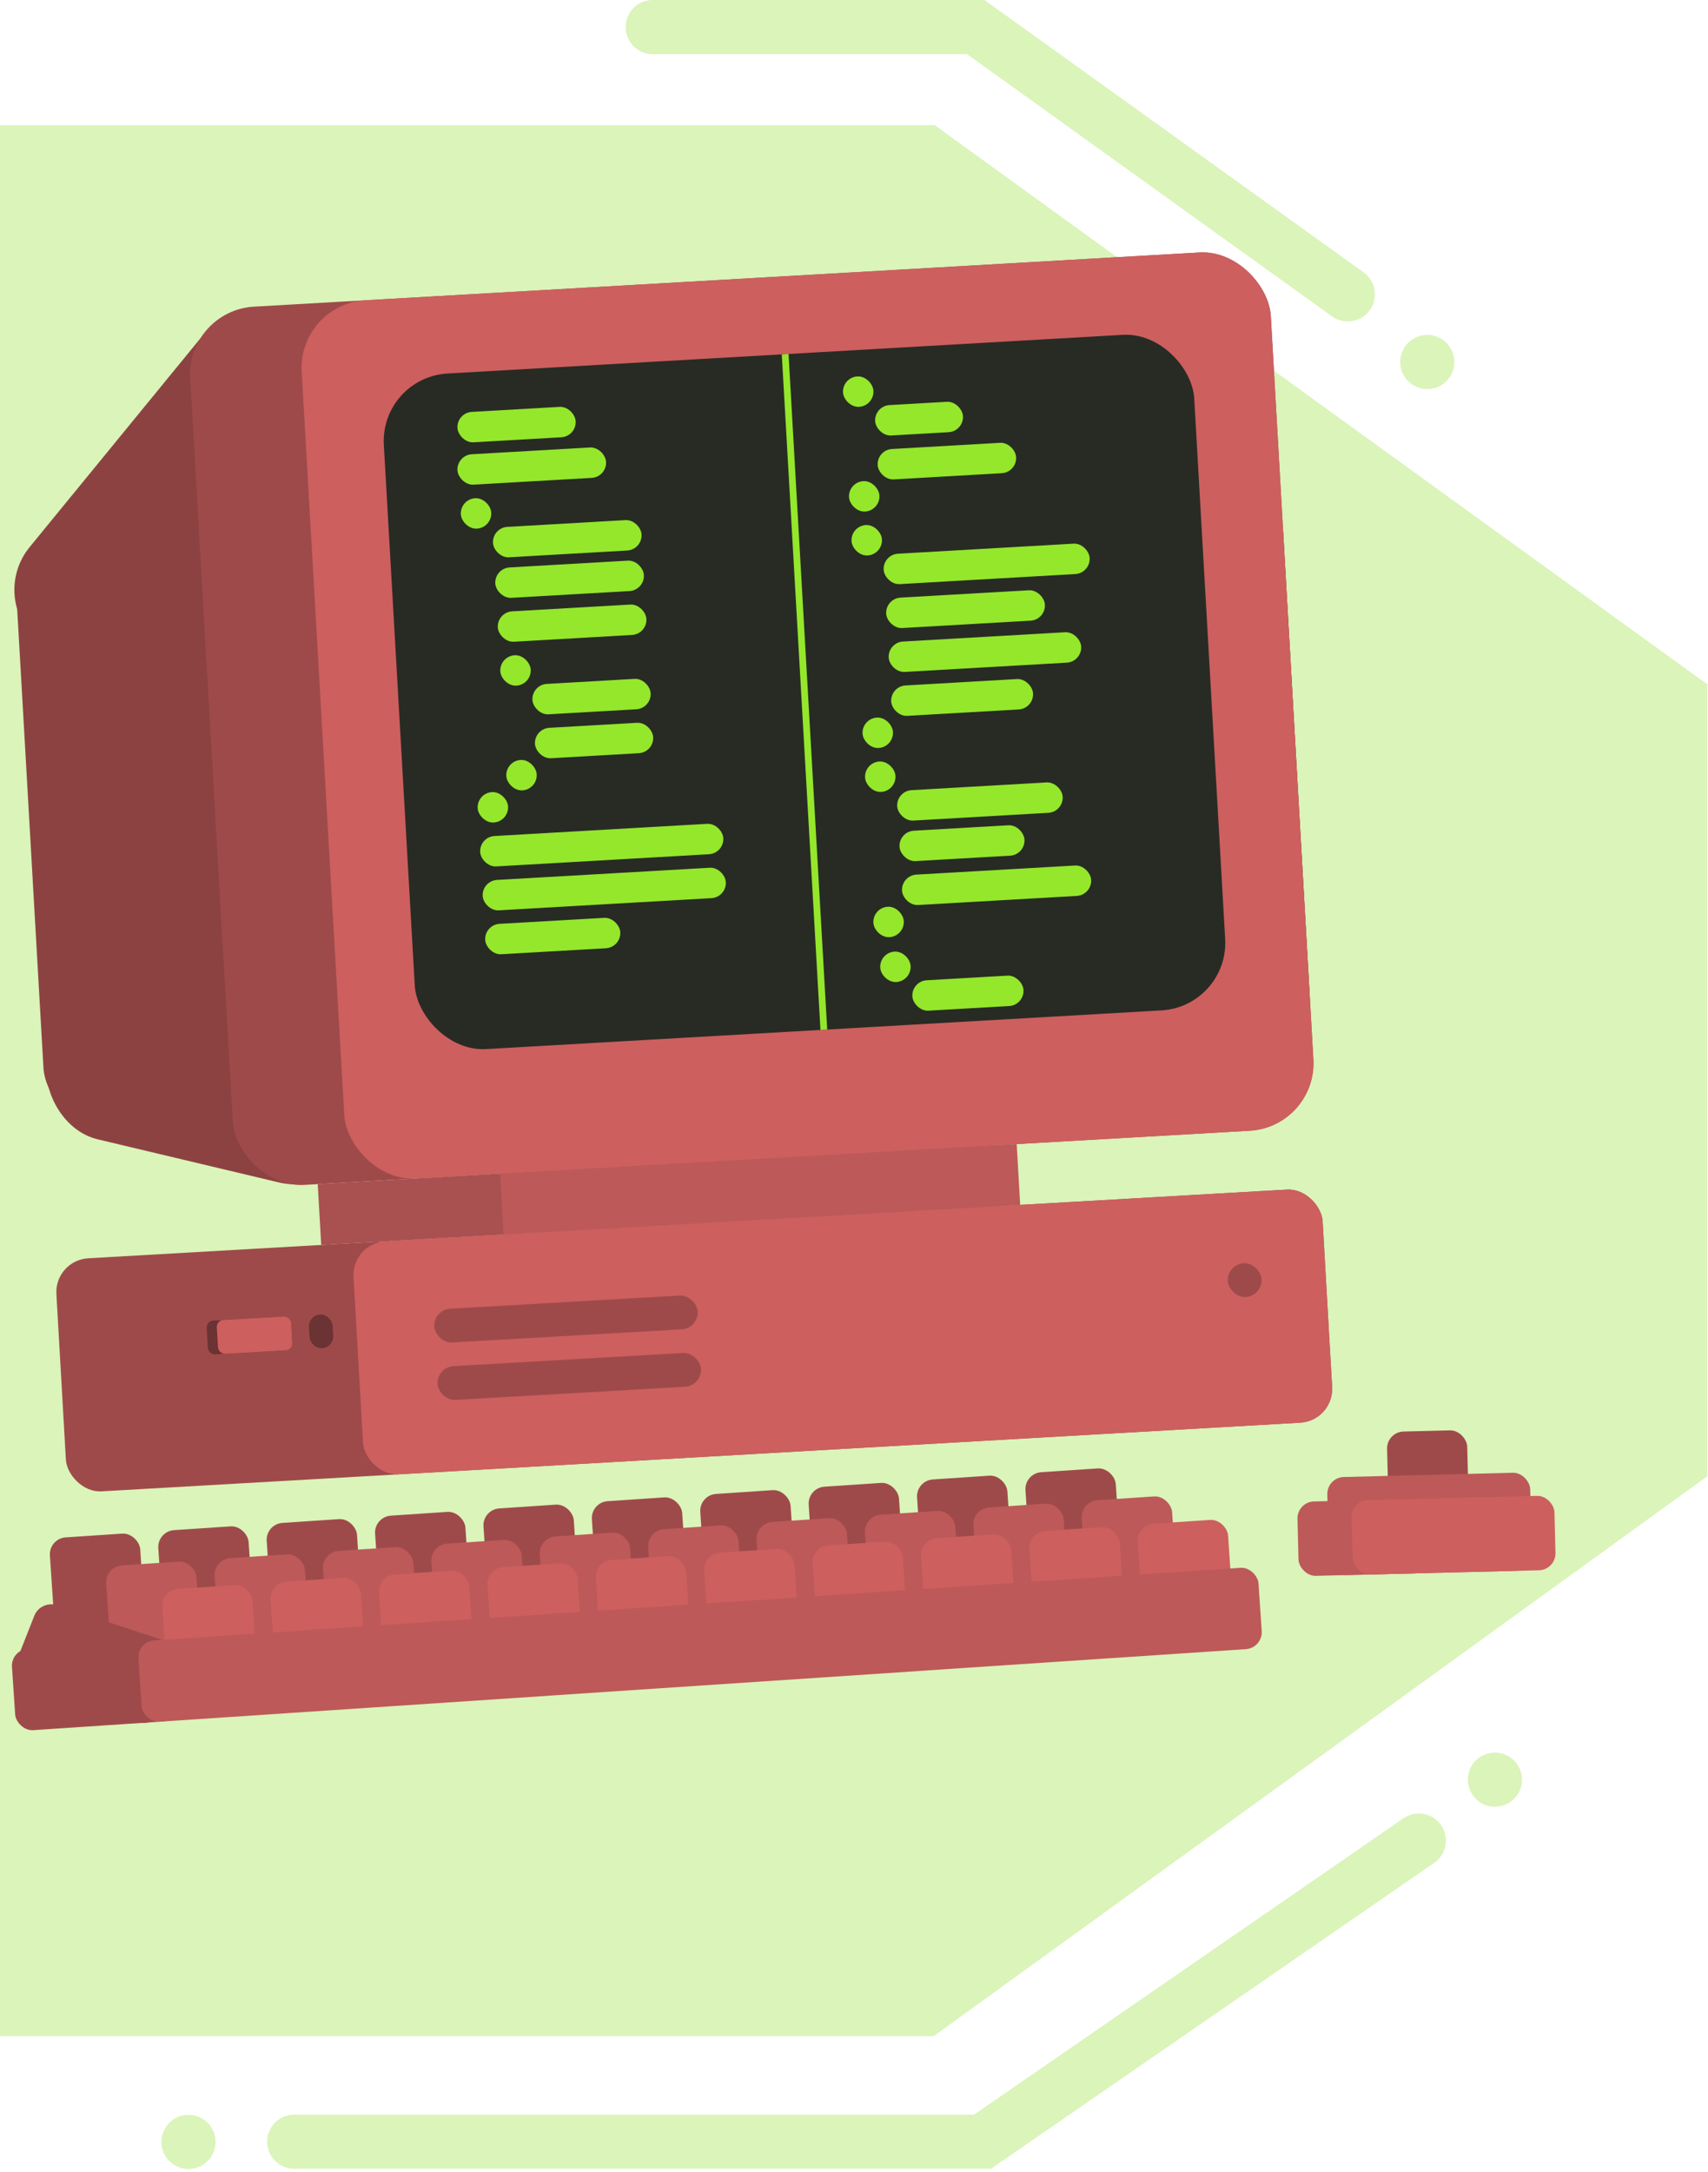 <svg width="505" height="642" viewBox="0 0 505 642" fill="none" xmlns="http://www.w3.org/2000/svg">
<path d="M47.732 633.061C47.732 637.479 51.314 641.061 55.732 641.061C60.15 641.061 63.732 637.479 63.732 633.061C63.732 628.643 60.15 625.061 55.732 625.061C51.314 625.061 47.732 628.643 47.732 633.061Z" fill="#DAF4B9"/>
<circle r="8" transform="matrix(-1 0 0 1 442 526)" fill="#DAF4B9"/>
<circle r="8" transform="matrix(-1 0 0 1 422 107)" fill="#DAF4B9"/>
<path d="M87 633H290.5L419.5 544" stroke="#DAF4B9" stroke-width="16" stroke-linecap="round"/>
<path d="M193 8H288.5L398.5 87" stroke="#DAF4B9" stroke-width="16" stroke-linecap="round"/>
<rect x="-47.283" y="371.631" width="323.359" height="230.198" fill="#DAF4B9"/>
<rect width="282.205" height="282.205" transform="matrix(0.81 0.586 -0.81 0.586 276.247 270.919)" fill="#DAF4B9"/>
<rect x="504.793" y="202.463" width="233.919" height="323.359" transform="rotate(90 504.793 202.463)" fill="#DAF4B9"/>
<rect x="283.277" y="206.928" width="233.919" height="323.359" transform="rotate(90 283.277 206.928)" fill="#DAF4B9"/>
<rect width="282.205" height="282.205" transform="matrix(-0.81 0.586 -0.81 -0.586 505 202.414)" fill="#DAF4B9"/>
<rect x="276.419" y="270.919" width="323.359" height="233.919" transform="rotate(180 276.419 270.919)" fill="#DAF4B9"/>
<rect width="282.205" height="282.205" transform="matrix(-0.81 -0.586 0.81 -0.586 -47.008 367.812)" fill="#DAF4B9"/>
<rect x="-275.657" y="436.374" width="233.919" height="323.359" transform="rotate(-90 -275.657 436.374)" fill="#DAF4B9"/>
<rect width="282.205" height="282.205" transform="matrix(0.81 -0.586 0.81 0.586 -276 436.325)" fill="#DAF4B9"/>
<rect x="409.992" y="423.224" width="23.706" height="23.706" rx="5" transform="rotate(-1.432 409.992 423.224)" fill="#9F4A4A"/>
<rect x="392.322" y="436.67" width="60" height="29" rx="5" transform="rotate(-1.432 392.322 436.67)" fill="#BD5959"/>
<rect x="383.5" y="443.893" width="39.252" height="22" rx="5" transform="rotate(-1.432 383.5 443.893)" fill="#BD5959"/>
<rect x="399.495" y="443.493" width="60" height="22" rx="5" transform="rotate(-1.432 399.495 443.493)" fill="#CD5F5F"/>
<rect x="302.863" y="435.459" width="26.767" height="26.767" rx="5" transform="rotate(-3.821 302.863 435.459)" fill="#9F4A4A"/>
<rect x="270.814" y="437.6" width="26.767" height="26.767" rx="5" transform="rotate(-3.821 270.814 437.6)" fill="#9F4A4A"/>
<rect x="238.765" y="439.74" width="26.767" height="26.767" rx="5" transform="rotate(-3.821 238.765 439.74)" fill="#9F4A4A"/>
<rect x="206.716" y="441.881" width="26.767" height="26.767" rx="5" transform="rotate(-3.821 206.716 441.881)" fill="#9F4A4A"/>
<rect x="174.667" y="444.021" width="26.767" height="26.767" rx="5" transform="rotate(-3.821 174.667 444.021)" fill="#9F4A4A"/>
<rect x="142.618" y="446.162" width="26.767" height="26.767" rx="5" transform="rotate(-3.821 142.618 446.162)" fill="#9F4A4A"/>
<rect x="110.569" y="448.302" width="26.767" height="26.767" rx="5" transform="rotate(-3.821 110.569 448.302)" fill="#9F4A4A"/>
<rect x="78.52" y="450.443" width="26.767" height="26.767" rx="5" transform="rotate(-3.821 78.52 450.443)" fill="#9F4A4A"/>
<rect x="46.471" y="452.583" width="26.767" height="26.767" rx="5" transform="rotate(-3.821 46.471 452.583)" fill="#9F4A4A"/>
<rect x="14.422" y="454.724" width="26.767" height="26.767" rx="5" transform="rotate(-3.821 14.422 454.724)" fill="#9F4A4A"/>
<rect x="319.512" y="443.737" width="26.767" height="26.767" rx="5" transform="rotate(-3.821 319.512 443.737)" fill="#BD5959"/>
<rect x="287.463" y="445.877" width="26.767" height="26.767" rx="5" transform="rotate(-3.821 287.463 445.877)" fill="#BD5959"/>
<rect x="255.414" y="448.018" width="26.767" height="26.767" rx="5" transform="rotate(-3.821 255.414 448.018)" fill="#BD5959"/>
<rect x="223.365" y="450.158" width="26.767" height="26.767" rx="5" transform="rotate(-3.821 223.365 450.158)" fill="#BD5959"/>
<rect x="191.316" y="452.299" width="26.767" height="26.767" rx="5" transform="rotate(-3.821 191.316 452.299)" fill="#BD5959"/>
<rect x="159.267" y="454.439" width="26.767" height="26.767" rx="5" transform="rotate(-3.821 159.267 454.439)" fill="#BD5959"/>
<rect x="127.218" y="456.579" width="26.767" height="26.767" rx="5" transform="rotate(-3.821 127.218 456.579)" fill="#BD5959"/>
<rect x="95.168" y="458.72" width="26.767" height="26.767" rx="5" transform="rotate(-3.821 95.168 458.72)" fill="#BD5959"/>
<rect x="63.119" y="460.86" width="26.767" height="26.767" rx="5" transform="rotate(-3.821 63.119 460.86)" fill="#BD5959"/>
<rect x="31.07" y="463.001" width="26.767" height="26.767" rx="5" transform="rotate(-3.821 31.07 463.001)" fill="#BD5959"/>
<rect x="336.072" y="450.679" width="26.767" height="26.767" rx="5" transform="rotate(-3.821 336.072 450.679)" fill="#CD5F5F"/>
<rect x="304.023" y="452.819" width="26.767" height="26.767" rx="5" transform="rotate(-3.821 304.023 452.819)" fill="#CD5F5F"/>
<rect x="271.973" y="454.96" width="26.767" height="26.767" rx="5" transform="rotate(-3.821 271.973 454.96)" fill="#CD5F5F"/>
<rect x="239.924" y="457.1" width="26.767" height="26.767" rx="5" transform="rotate(-3.821 239.924 457.1)" fill="#CD5F5F"/>
<rect x="207.875" y="459.24" width="26.767" height="26.767" rx="5" transform="rotate(-3.821 207.875 459.24)" fill="#CD5F5F"/>
<rect x="175.826" y="461.381" width="26.767" height="26.767" rx="5" transform="rotate(-3.821 175.826 461.381)" fill="#CD5F5F"/>
<rect x="143.777" y="463.521" width="26.767" height="26.767" rx="5" transform="rotate(-3.821 143.777 463.521)" fill="#CD5F5F"/>
<rect x="111.728" y="465.662" width="26.767" height="26.767" rx="5" transform="rotate(-3.821 111.728 465.662)" fill="#CD5F5F"/>
<rect x="79.679" y="467.802" width="26.767" height="26.767" rx="5" transform="rotate(-3.821 79.679 467.802)" fill="#CD5F5F"/>
<rect x="47.63" y="469.943" width="26.767" height="26.767" rx="5" transform="rotate(-3.821 47.63 469.943)" fill="#CD5F5F"/>
<rect x="3.208" y="487.664" width="48.181" height="24.09" rx="5" transform="rotate(-3.821 3.208 487.664)" fill="#9F4A4A"/>
<rect width="45.293" height="25.308" rx="5" transform="matrix(0.95 0.312 -0.367 0.93 11.995 472.865)" fill="#9F4A4A"/>
<rect x="40.599" y="485.167" width="331.911" height="24.09" rx="5" transform="rotate(-3.821 40.599 485.167)" fill="#BD5959"/>
<rect x="93.944" y="349.983" width="201" height="18" transform="rotate(-3.278 93.944 349.983)" fill="#A95050"/>
<rect x="147.856" y="346.895" width="153" height="18" transform="rotate(-3.278 147.856 346.895)" fill="#BD5959"/>
<rect x="16.103" y="372.47" width="375" height="69" rx="10" transform="rotate(-3.278 16.103 372.47)" fill="#9F4A4A"/>
<rect x="103.959" y="367.439" width="287" height="69" rx="10" transform="rotate(-3.278 103.959 367.439)" fill="#CD5F5F"/>
<rect x="129.094" y="404.061" width="78" height="10" rx="5" transform="rotate(-3.278 129.094 404.061)" fill="#9F4A4A"/>
<rect x="128.122" y="387.089" width="78" height="10" rx="5" transform="rotate(-3.278 128.122 387.089)" fill="#9F4A4A"/>
<rect x="91.154" y="388.708" width="7" height="10" rx="3.5" transform="rotate(-3.278 91.154 388.708)" fill="#6B3333"/>
<rect x="78.175" y="389.452" width="7" height="10" rx="3.5" transform="rotate(-3.278 78.175 389.452)" fill="#6B3333"/>
<rect x="362.738" y="373.654" width="10" height="10" rx="5" transform="rotate(-3.278 362.738 373.654)" fill="#9F4A4A"/>
<rect x="74.296" y="391.677" width="11" height="6" rx="1" transform="rotate(-3.278 74.296 391.677)" fill="#DEAEAE"/>
<rect x="61" y="390.429" width="25" height="10" rx="2" transform="rotate(-3.278 61 390.429)" fill="#6B3333"/>
<rect x="63.995" y="390.258" width="22" height="10" rx="2" transform="rotate(-3.278 63.995 390.258)" fill="#CD5F5F"/>
<rect x="3.868" y="158.82" width="375" height="177" rx="20" transform="rotate(-3.278 3.868 158.82)" fill="#8D4242"/>
<rect x="-3.891" y="177.16" width="121.351" height="70" rx="20" transform="rotate(-50.703 -3.891 177.16)" fill="#8D4242"/>
<rect x="20.698" y="284.827" width="95.072" height="48.612" rx="20" transform="rotate(13.374 20.698 284.827)" fill="#8D4242"/>
<rect x="55.119" y="91.78" width="320" height="260" rx="20" transform="rotate(-3.278 55.119 91.78)" fill="#9F4A4A"/>
<rect x="88.065" y="89.893" width="287" height="260" rx="20" transform="rotate(-3.278 88.065 89.893)" fill="#CD5F5F"/>
<rect x="112.342" y="111.54" width="240" height="200" rx="20" transform="rotate(-3.278 112.342 111.54)" fill="#282B24"/>
<rect x="140.974" y="234.372" width="9" height="9" rx="4.5" transform="rotate(-3.278 140.974 234.372)" fill="#94E72B"/>
<rect x="231.148" y="104.737" width="2" height="200" transform="rotate(-3.278 231.148 104.737)" fill="#94E72B"/>
<rect x="149.445" y="224.872" width="9" height="9" rx="4.5" transform="rotate(-3.278 149.445 224.872)" fill="#94E72B"/>
<rect x="145.5" y="155.985" width="44" height="9" rx="4.5" transform="rotate(-3.278 145.5 155.985)" fill="#94E72B"/>
<rect x="135" y="134.516" width="44" height="9" rx="4.5" transform="rotate(-3.278 135 134.516)" fill="#94E72B"/>
<rect x="146.186" y="167.966" width="44" height="9" rx="4.5" transform="rotate(-3.278 146.186 167.966)" fill="#94E72B"/>
<rect x="146.929" y="180.944" width="44" height="9" rx="4.5" transform="rotate(-3.278 146.929 180.944)" fill="#94E72B"/>
<rect x="157.172" y="202.394" width="35" height="9" rx="4.5" transform="rotate(-3.278 157.172 202.394)" fill="#94E72B"/>
<rect x="135" y="122.001" width="35" height="9" rx="4.5" transform="rotate(-3.278 135 122.001)" fill="#94E72B"/>
<rect x="157.916" y="215.373" width="35" height="9" rx="4.5" transform="rotate(-3.278 157.916 215.373)" fill="#94E72B"/>
<rect x="141.717" y="247.351" width="72" height="9" rx="4.5" transform="rotate(-3.278 141.717 247.351)" fill="#94E72B"/>
<rect x="142.461" y="260.33" width="72" height="9" rx="4.5" transform="rotate(-3.278 142.461 260.33)" fill="#94E72B"/>
<rect x="143.204" y="273.308" width="40" height="9" rx="4.5" transform="rotate(-3.278 143.204 273.308)" fill="#94E72B"/>
<rect x="136" y="147.515" width="9" height="9" rx="4.5" transform="rotate(-3.278 136 147.515)" fill="#94E72B"/>
<rect x="249" y="111.515" width="9" height="9" rx="4.5" transform="rotate(-3.278 249 111.515)" fill="#94E72B"/>
<rect x="250.772" y="142.464" width="9" height="9" rx="4.5" transform="rotate(-3.278 250.772 142.464)" fill="#94E72B"/>
<rect x="258.5" y="119.985" width="26" height="9" rx="4.5" transform="rotate(-3.278 258.5 119.985)" fill="#94E72B"/>
<rect x="259.243" y="132.964" width="41" height="9" rx="4.5" transform="rotate(-3.278 259.243 132.964)" fill="#94E72B"/>
<rect x="260" y="281.515" width="9" height="9" rx="4.5" transform="rotate(-3.278 260 281.515)" fill="#94E72B"/>
<rect x="269.5" y="289.985" width="32.908" height="9" rx="4.5" transform="rotate(-3.278 269.5 289.985)" fill="#94E72B"/>
<rect x="251.516" y="155.443" width="9" height="9" rx="4.5" transform="rotate(-3.278 251.516 155.443)" fill="#94E72B"/>
<rect x="254.774" y="212.349" width="9" height="9" rx="4.5" transform="rotate(-3.278 254.774 212.349)" fill="#94E72B"/>
<rect x="261.015" y="163.913" width="61" height="9" rx="4.5" transform="rotate(-3.278 261.015 163.913)" fill="#94E72B"/>
<rect x="261.759" y="176.892" width="47" height="9" rx="4.5" transform="rotate(-3.278 261.759 176.892)" fill="#94E72B"/>
<rect x="262.502" y="189.871" width="57" height="9" rx="4.5" transform="rotate(-3.278 262.502 189.871)" fill="#94E72B"/>
<rect x="263.245" y="202.849" width="42" height="9" rx="4.5" transform="rotate(-3.278 263.245 202.849)" fill="#94E72B"/>
<rect x="255.518" y="225.328" width="9" height="9" rx="4.5" transform="rotate(-3.278 255.518 225.328)" fill="#94E72B"/>
<rect x="257.976" y="268.258" width="9" height="9" rx="4.5" transform="rotate(-3.278 257.976 268.258)" fill="#94E72B"/>
<rect x="265.704" y="245.779" width="37" height="9" rx="4.5" transform="rotate(-3.278 265.704 245.779)" fill="#94E72B"/>
<rect x="265.018" y="233.799" width="49" height="9" rx="4.5" transform="rotate(-3.278 265.018 233.799)" fill="#94E72B"/>
<rect x="266.447" y="258.758" width="56" height="9" rx="4.5" transform="rotate(-3.278 266.447 258.758)" fill="#94E72B"/>
<rect x="147.672" y="193.923" width="9" height="9" rx="4.5" transform="rotate(-3.278 147.672 193.923)" fill="#94E72B"/>
</svg>
